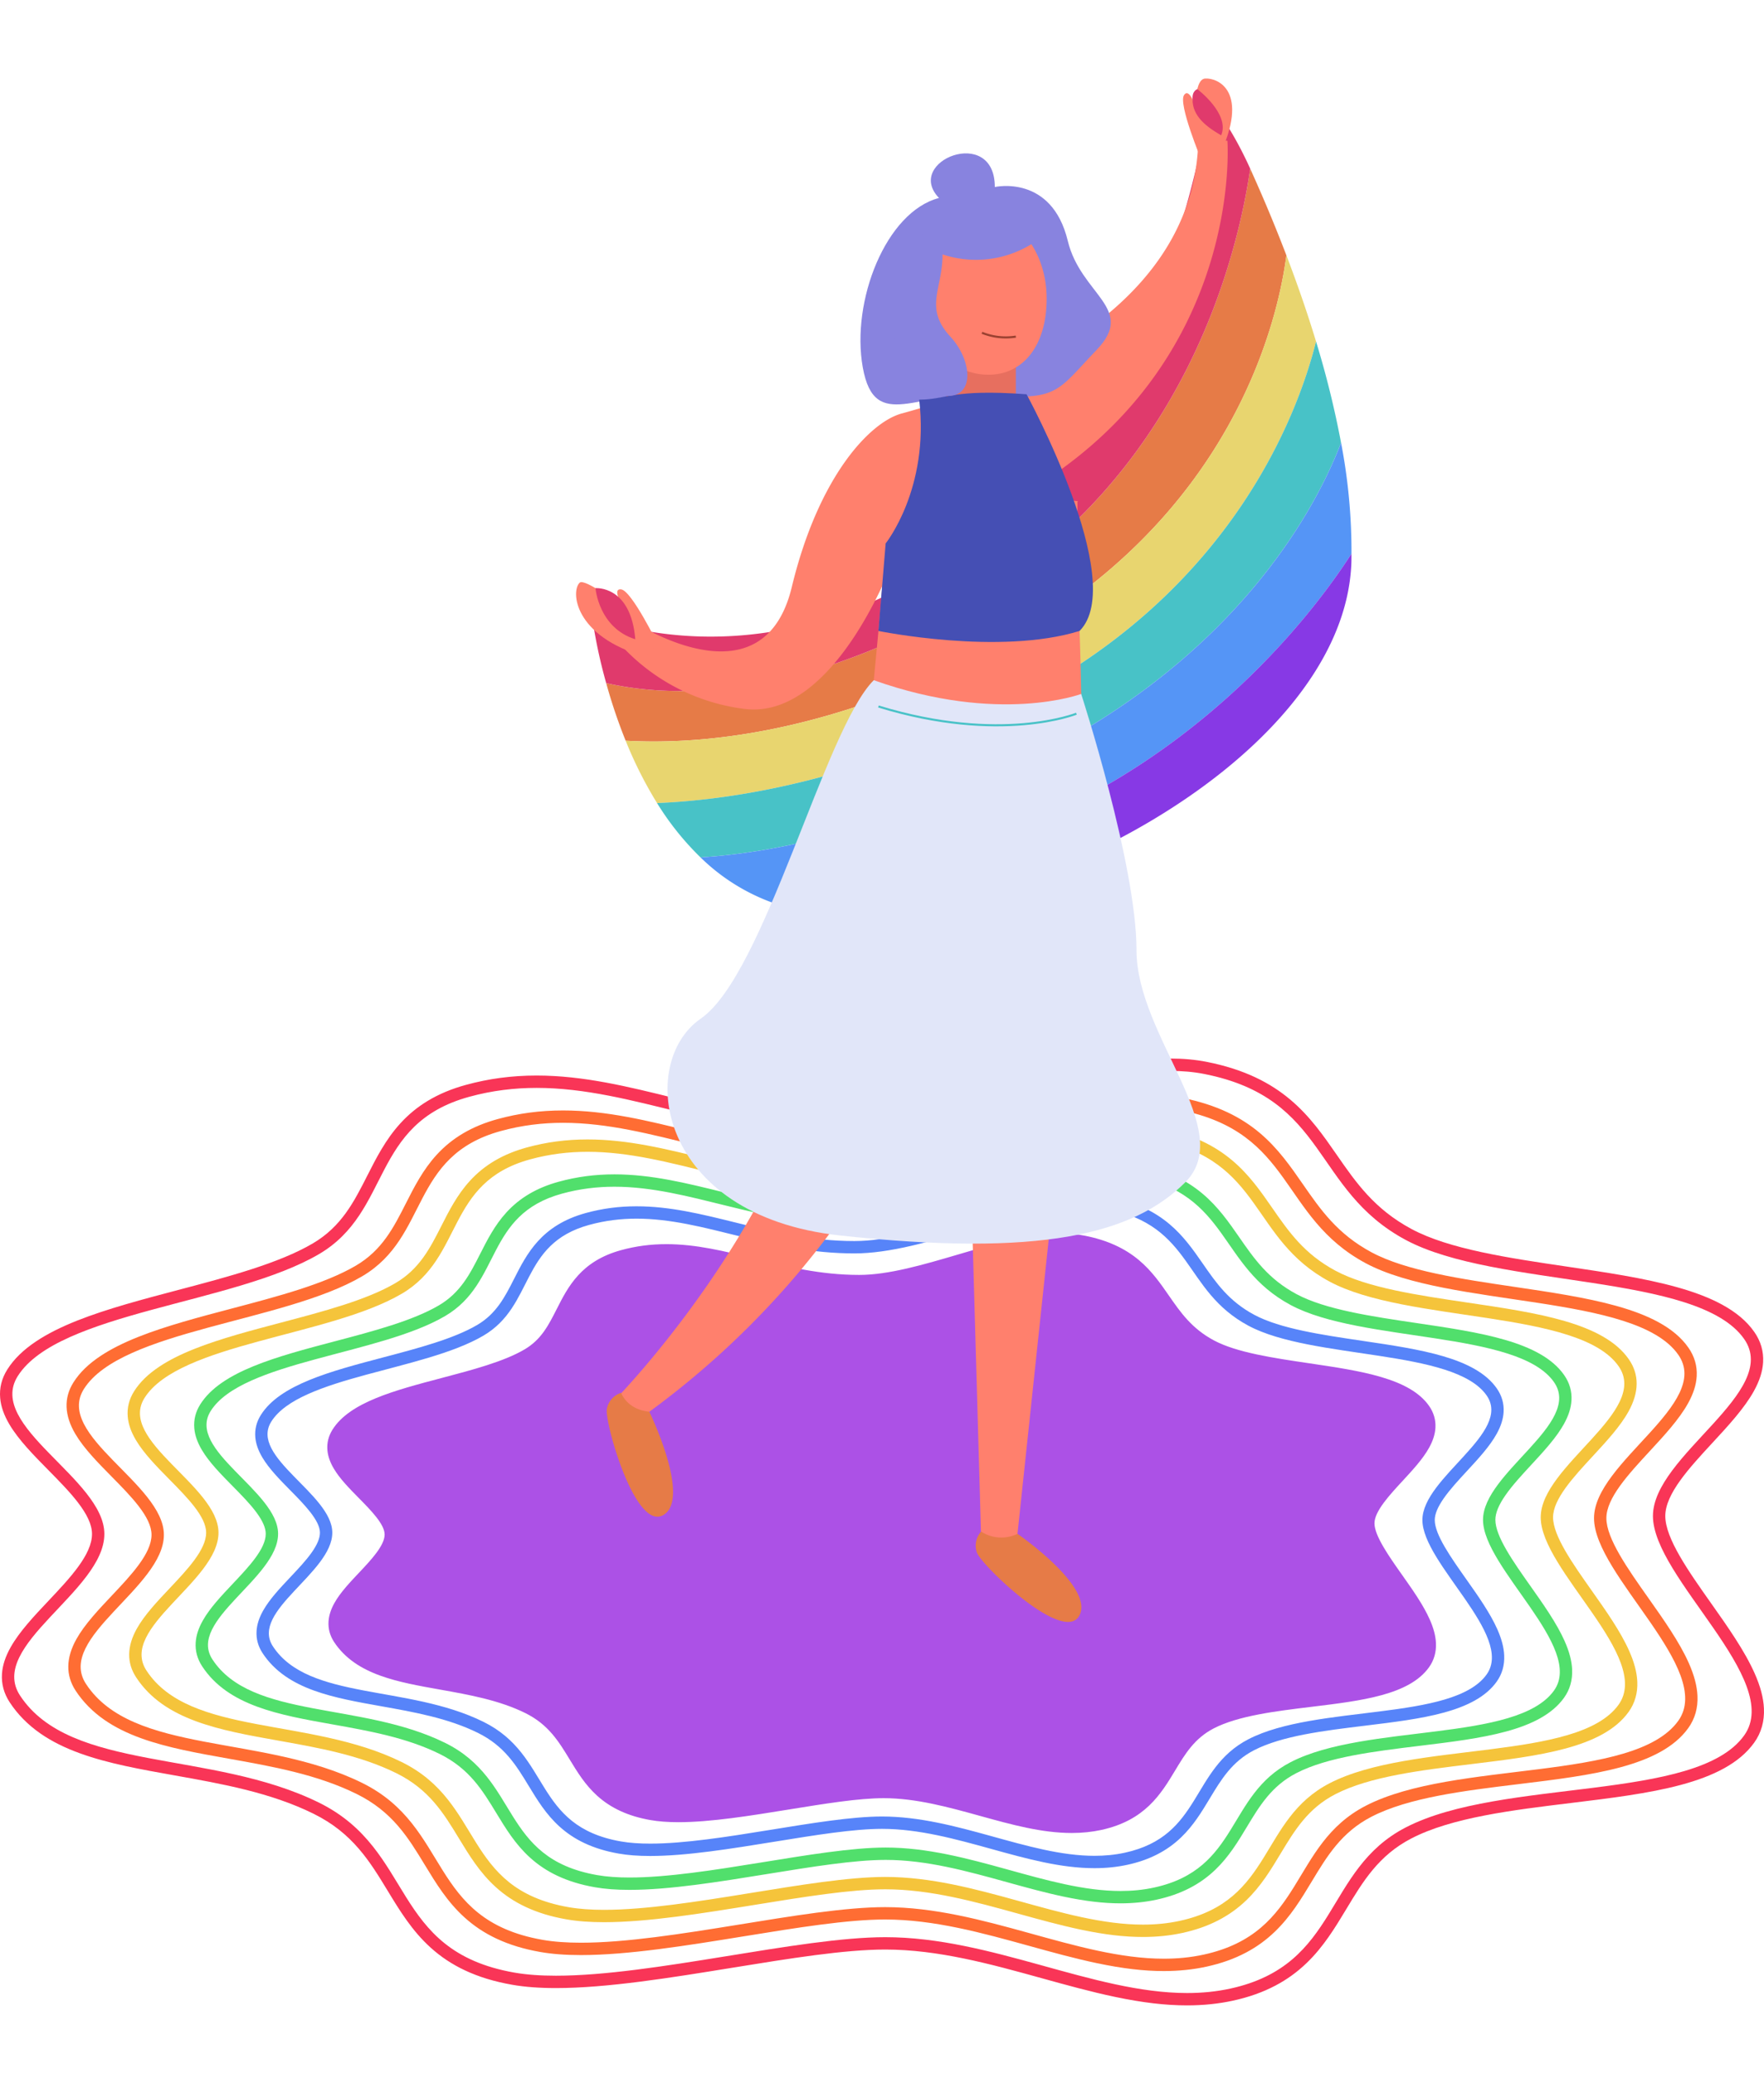 <svg xmlns="http://www.w3.org/2000/svg" width="380.272" height="447.083" viewBox="0 0 428.272 470.124"><defs><style>.a,.b{isolation:isolate;}.b{opacity:0.8;}.c,.p,.q{fill:none;}.d,.u{fill:#9726e0;}.e{fill:#e67b47;}.f{fill:#e8d56f;}.g{fill:#e03a6c;}.h{fill:#48c2c7;}.i{fill:#5595f6;}.j{fill:#8739e5;}.k{fill:#ff806d;}.l{fill:#8883df;}.m{fill:#e76f5f;}.n{fill:#e1e6f9;}.o{fill:#454fb4;}.p{stroke:#9a4131;}.p,.q{stroke-miterlimit:10;stroke-width:0.506px;}.q{stroke:#48c2c7;}.r,.s,.t,.u,.v,.w,.x{stroke:none;}.s{fill:#25d747;}.t{fill:#2d65f8;}.v{fill:#f2b50a;}.w{fill:#ff4800;}.x{fill:#f7022d;}</style></defs><g class="a" transform="translate(81 20.041)"><g class="b" transform="translate(-78 223.231)"><g class="c" transform="translate(41.084 17.812)"><path class="r" d="M163.555,19.63c21.043,0,48.616-15.721,67.667-11.952,23.387,4.626,20.381,21.863,38.039,31.34,17.141,9.2,55.17,6.154,63.942,18.719,6.966,9.978-17.234,22.015-17.234,33.427,0,11.661,24.724,30.991,17.234,41.45-9.033,12.615-45.757,7.973-63.942,17.382-15.521,8.031-12.46,25.917-33.115,30.432-19.983,4.368-42.054-9.707-65.185-9.707-18.815,0-52.756,9.734-70.093,6.686-23.488-4.13-18.676-23.1-36.874-32.09-20.349-10.054-46.976-5.707-56.5-20.251-6.178-9.436,15.936-19.756,15.936-30.5C23.433,84.2,1.08,74.227,7.074,64.741c7.638-12.088,40.877-13.613,56.921-23.049,13.75-8.087,9.657-24.574,28.358-29.706C115.783,5.557,135.168,19.63,163.555,19.63Z"/><path class="s" d="M 224.83 7.094 C 206.343 7.094 182.345 19.63 163.555 19.63 C 140.445 19.63 123.304 10.304 105.088 10.304 C 100.927 10.304 96.709 10.791 92.353 11.986 C 73.651 17.118 77.744 33.605 63.994 41.692 C 47.951 51.128 14.711 52.653 7.074 64.741 C 1.08 74.227 23.433 84.196 23.433 94.562 C 23.433 105.31 1.318 115.63 7.496 125.065 C 17.019 139.61 43.646 135.263 63.994 145.317 C 82.192 154.309 77.38 173.277 100.869 177.407 C 103.217 177.82 105.867 177.998 108.745 177.998 C 127.119 177.998 154.695 170.722 170.962 170.722 C 190.986 170.722 210.213 181.269 227.982 181.269 C 230.739 181.269 233.463 181.015 236.146 180.429 C 256.801 175.914 253.741 158.027 269.261 149.996 C 287.446 140.587 324.17 145.229 333.203 132.614 C 340.693 122.156 315.969 102.825 315.969 91.165 C 315.969 79.752 340.169 67.715 333.203 57.737 C 324.432 45.172 286.402 48.217 269.261 39.018 C 251.603 29.541 254.609 12.304 231.222 7.678 C 229.183 7.274 227.046 7.094 224.83 7.094 M 224.83 4.094 L 224.83 7.094 L 224.83 4.094 C 227.309 4.094 229.656 4.31 231.805 4.735 C 235.277 5.422 238.308 6.382 241.071 7.671 C 243.585 8.844 245.814 10.262 247.886 12.005 C 251.669 15.188 254.267 18.935 256.78 22.558 C 260.389 27.764 263.799 32.681 270.68 36.374 C 277.67 40.126 288.91 41.787 299.779 43.394 C 315.302 45.689 329.964 47.856 335.663 56.02 C 336.972 57.894 337.572 59.96 337.446 62.159 C 337.342 63.988 336.747 65.862 335.625 67.888 C 333.778 71.224 330.7 74.553 327.723 77.773 C 325.457 80.223 323.115 82.757 321.436 85.168 C 319.776 87.552 318.969 89.513 318.969 91.165 C 318.969 95.187 323.305 101.325 327.498 107.262 C 330.625 111.689 333.859 116.266 335.785 120.604 C 336.913 123.144 337.508 125.394 337.603 127.483 C 337.72 130.066 337.061 132.38 335.642 134.361 C 329.83 142.478 315.619 144.206 300.574 146.034 C 289.569 147.372 278.189 148.755 270.64 152.661 C 264.633 155.769 261.717 160.607 258.63 165.729 C 256.494 169.274 254.284 172.94 250.995 176.098 C 247.223 179.719 242.575 182.094 236.787 183.359 C 234.025 183.963 231.062 184.269 227.983 184.269 C 223.845 184.269 219.462 183.753 214.189 182.645 C 209.625 181.686 204.92 180.383 200.37 179.123 C 190.781 176.467 180.865 173.722 170.962 173.722 C 163.318 173.722 153.035 175.389 142.148 177.155 C 130.499 179.044 118.453 180.998 108.745 180.998 C 105.531 180.998 102.785 180.79 100.349 180.362 C 96.905 179.756 93.919 178.843 91.22 177.569 C 88.757 176.406 86.598 174.973 84.621 173.186 C 81.026 169.938 78.679 166.077 76.409 162.343 C 73.037 156.797 69.853 151.558 62.665 148.006 C 54.617 144.03 45.46 142.399 36.605 140.822 C 23.578 138.502 11.273 136.31 4.986 126.709 C 3.816 124.921 3.292 122.977 3.428 120.929 C 3.541 119.22 4.105 117.486 5.15 115.628 C 6.859 112.591 9.672 109.611 12.393 106.729 C 16.346 102.542 20.433 98.212 20.433 94.562 C 20.433 93.136 19.704 91.452 18.205 89.412 C 16.652 87.299 14.468 85.084 12.356 82.942 C 9.578 80.125 6.706 77.212 4.93 74.213 C 3.842 72.376 3.24 70.654 3.089 68.95 C 2.908 66.901 3.396 64.946 4.538 63.139 C 9.611 55.109 23.017 51.573 37.209 47.83 C 46.506 45.378 56.12 42.843 62.473 39.106 C 67.716 36.023 70.041 31.442 72.502 26.592 C 74.228 23.192 76.012 19.676 78.845 16.568 C 82.105 12.991 86.264 10.546 91.559 9.093 C 95.946 7.889 100.371 7.304 105.088 7.304 C 114.021 7.304 122.526 9.41 131.53 11.64 C 141.436 14.093 151.68 16.63 163.555 16.63 C 172.557 16.63 183.25 13.486 193.591 10.446 C 204.211 7.323 215.192 4.094 224.83 4.094 Z"/></g><g class="c" transform="translate(55.899 25.87)"><path class="r" d="M148.547,18.435c19.038,0,43.983-14.223,61.219-10.813,21.158,4.185,18.439,19.78,34.415,28.354,15.508,8.323,49.913,5.567,57.849,16.936,6.3,9.027-15.592,19.917-15.592,30.242,0,10.55,22.368,28.038,15.592,37.5-8.172,11.413-41.4,7.213-57.849,15.726-14.042,7.266-11.273,23.448-29.96,27.532-18.079,3.952-38.047-8.782-58.973-8.782-17.022,0-47.73,8.807-63.414,6.049-21.25-3.736-16.9-20.9-33.361-29.033-18.41-9.1-42.5-5.163-51.115-18.322-5.589-8.536,14.418-17.873,14.418-27.6,0-9.379-20.223-18.4-14.8-26.979,6.91-10.936,36.982-12.316,51.5-20.853C70.913,31.079,67.21,16.163,84.13,11.52,105.327,5.7,122.865,18.435,148.547,18.435Z"/><path class="t" d="M 203.984 7.094 C 187.258 7.094 165.547 18.435 148.547 18.435 C 127.64 18.435 112.132 9.998 95.651 9.998 C 91.887 9.998 88.071 10.439 84.13 11.52 C 67.21 16.163 70.913 31.079 58.473 38.395 C 43.959 46.932 13.886 48.312 6.977 59.248 C 1.554 67.83 21.777 76.849 21.777 86.228 C 21.777 95.951 1.769 105.288 7.359 113.824 C 15.974 126.983 40.064 123.05 58.473 132.146 C 74.937 140.282 70.584 157.442 91.834 161.179 C 93.958 161.552 96.356 161.714 98.96 161.714 C 115.583 161.714 140.531 155.13 155.248 155.13 C 173.365 155.13 190.76 164.673 206.836 164.673 C 209.329 164.673 211.794 164.443 214.222 163.912 C 232.909 159.828 230.14 143.646 244.181 136.38 C 260.634 127.867 293.858 132.067 302.03 120.654 C 308.806 111.192 286.438 93.704 286.438 83.154 C 286.438 72.828 308.332 61.939 302.03 52.912 C 294.095 41.543 259.689 44.299 244.181 35.976 C 228.206 27.402 230.925 11.807 209.767 7.622 C 207.922 7.257 205.989 7.094 203.984 7.094 M 203.983 4.094 L 203.984 4.094 C 206.245 4.094 208.386 4.291 210.349 4.679 C 213.513 5.305 216.277 6.181 218.798 7.357 C 221.096 8.429 223.133 9.725 225.027 11.318 C 228.479 14.222 230.84 17.628 233.124 20.922 C 236.369 25.603 239.435 30.024 245.6 33.333 C 251.88 36.703 262.024 38.202 271.833 39.652 C 285.939 41.737 299.264 43.707 304.49 51.194 C 305.712 52.944 306.272 54.873 306.155 56.929 C 306.058 58.627 305.508 60.362 304.472 62.233 C 302.784 65.282 299.987 68.307 297.282 71.232 C 295.239 73.442 293.126 75.727 291.619 77.892 C 290.152 79.999 289.438 81.72 289.438 83.154 C 289.438 86.702 293.335 92.218 297.103 97.552 C 299.94 101.569 302.873 105.722 304.628 109.672 C 305.663 112.003 306.209 114.072 306.296 115.998 C 306.406 118.401 305.791 120.555 304.47 122.401 C 299.138 129.847 286.221 131.417 272.545 133.079 C 262.614 134.286 252.344 135.534 245.56 139.044 C 240.197 141.819 237.579 146.163 234.808 150.761 C 232.865 153.984 230.857 157.318 227.854 160.2 C 224.402 163.514 220.152 165.687 214.862 166.843 C 212.343 167.394 209.643 167.673 206.836 167.673 C 198.63 167.673 190.445 165.406 181.779 163.006 C 173.121 160.609 164.169 158.13 155.248 158.13 C 148.356 158.13 139.063 159.637 129.226 161.233 C 118.675 162.944 107.766 164.714 98.96 164.714 C 96.035 164.714 93.535 164.524 91.315 164.133 C 88.173 163.581 85.448 162.747 82.983 161.584 C 80.729 160.52 78.753 159.207 76.943 157.572 C 73.66 154.606 71.525 151.095 69.461 147.699 C 66.433 142.717 63.572 138.012 57.144 134.836 C 49.9 131.256 41.636 129.784 33.644 128.361 C 27.781 127.317 22.244 126.331 17.358 124.565 C 14.623 123.577 12.335 122.432 10.363 121.065 C 8.116 119.508 6.261 117.625 4.849 115.468 C 3.755 113.798 3.265 111.979 3.393 110.064 C 3.498 108.474 4.02 106.865 4.987 105.146 C 6.55 102.368 9.108 99.659 11.581 97.039 C 13.465 95.043 15.412 92.98 16.798 91.01 C 18.129 89.117 18.777 87.552 18.777 86.228 C 18.777 83.243 14.938 79.35 11.552 75.915 C 9.027 73.354 6.416 70.706 4.791 67.963 C 3.785 66.264 3.227 64.667 3.087 63.081 C 2.918 61.164 3.373 59.335 4.44 57.646 C 9.091 50.286 21.272 47.073 34.168 43.672 C 42.56 41.459 51.239 39.17 56.952 35.809 C 61.623 33.062 63.708 28.954 65.916 24.605 C 69.01 18.507 72.518 11.595 83.336 8.627 C 87.33 7.531 91.358 6.998 95.651 6.998 C 103.768 6.998 111.479 8.908 119.642 10.929 C 128.588 13.145 137.838 15.435 148.547 15.435 C 156.65 15.435 166.304 12.597 175.64 9.852 C 185.268 7.021 195.223 4.094 203.983 4.094 Z"/></g><g class="d" transform="translate(73.407 35.393)"><path class="r" d="M 183.817 148.107 C 176.708 148.108 169.534 146.121 161.939 144.017 C 154.2 141.874 146.198 139.658 138.143 139.658 C 131.948 139.658 123.676 141 114.919 142.42 C 105.624 143.928 96.012 145.487 88.308 145.487 C 85.787 145.487 83.639 145.325 81.74 144.991 C 70.495 143.014 66.776 136.895 63.179 130.978 C 60.408 126.42 57.791 122.115 51.799 119.154 C 45.237 115.912 37.839 114.594 30.683 113.32 C 25.543 112.404 20.688 111.54 16.454 110.01 C 14.129 109.17 12.19 108.201 10.527 107.049 C 8.635 105.737 7.139 104.219 5.954 102.41 C 5.126 101.146 4.755 99.775 4.851 98.335 C 4.933 97.103 5.347 95.84 6.117 94.471 C 7.431 92.135 9.646 89.789 11.788 87.52 C 15.075 84.038 18.474 80.438 18.474 77.155 C 18.474 74.039 15.053 70.569 11.744 67.213 C 9.558 64.996 7.297 62.702 5.93 60.395 C 5.129 59.043 4.687 57.788 4.579 56.561 C 4.452 55.121 4.796 53.744 5.603 52.468 C 7.401 49.622 10.71 47.316 16.018 45.209 C 20.509 43.427 25.964 41.988 31.239 40.597 C 38.745 38.617 46.507 36.57 51.703 33.514 C 56.13 30.91 58.05 27.126 60.083 23.12 C 61.438 20.451 62.839 17.69 65.026 15.291 C 67.519 12.556 70.71 10.683 74.781 9.566 C 78.217 8.624 81.683 8.165 85.379 8.165 C 92.424 8.165 99.184 9.839 106.342 11.612 C 114.329 13.59 122.589 15.635 132.211 15.635 C 139.551 15.635 148.179 13.098 156.523 10.645 C 164.969 8.162 173.702 5.594 181.291 5.594 C 183.219 5.594 185.039 5.761 186.703 6.09 C 189.412 6.626 191.772 7.373 193.919 8.375 C 195.86 9.28 197.58 10.374 199.178 11.718 C 202.116 14.19 204.162 17.141 206.141 19.995 C 208.966 24.069 211.887 28.282 217.59 31.343 C 223.328 34.423 232.41 35.765 241.193 37.063 C 253.428 38.872 264.985 40.58 269.327 46.8 C 270.257 48.131 270.683 49.595 270.595 51.15 C 270.519 52.476 270.079 53.851 269.248 55.352 C 267.821 57.928 265.393 60.555 263.045 63.094 C 259.48 66.95 255.793 70.938 255.793 74.434 C 255.793 77.942 259.35 82.978 262.79 87.848 C 265.27 91.358 267.833 94.988 269.34 98.381 C 271.203 102.573 271.195 105.886 269.317 108.508 C 264.892 114.687 253.701 116.047 241.853 117.487 C 232.959 118.569 223.761 119.686 217.57 122.89 C 212.532 125.497 210.132 129.478 207.592 133.693 C 205.911 136.483 204.172 139.367 201.624 141.813 C 198.726 144.595 195.145 146.422 190.676 147.399 C 188.497 147.875 186.253 148.107 183.817 148.107 Z"/><path class="u" d="M 181.291 7.094 C 166.483 7.094 147.262 17.135 132.211 17.135 C 113.7 17.135 99.97 9.665 85.379 9.665 C 82.047 9.665 78.667 10.055 75.178 11.013 C 60.199 15.123 63.477 28.329 52.464 34.807 C 39.613 42.365 12.988 43.587 6.871 53.269 C 2.07 60.867 19.974 68.852 19.974 77.155 C 19.974 85.764 2.26 94.03 7.209 101.588 C 14.836 113.238 36.165 109.756 52.464 117.809 C 67.04 125.012 63.186 140.205 82 143.513 C 83.88 143.844 86.003 143.987 88.308 143.987 C 103.025 143.987 125.114 138.158 138.143 138.158 C 154.183 138.158 169.584 146.607 183.817 146.607 C 186.024 146.607 188.206 146.403 190.356 145.934 C 206.9 142.317 204.449 127.99 216.881 121.558 C 231.447 114.021 260.862 117.739 268.097 107.635 C 274.097 99.257 254.293 83.774 254.293 74.434 C 254.293 65.292 273.677 55.651 268.097 47.659 C 261.071 37.594 230.61 40.033 216.881 32.665 C 202.737 25.073 205.144 11.267 186.412 7.562 C 184.778 7.238 183.067 7.094 181.291 7.094 M 181.291 4.094 C 183.316 4.094 185.235 4.27 186.994 4.619 C 192.339 5.676 196.64 7.623 200.143 10.57 C 203.235 13.171 205.339 16.206 207.374 19.14 C 210.223 23.25 212.914 27.131 218.299 30.021 C 223.807 32.977 232.757 34.3 241.412 35.579 C 253.977 37.437 265.845 39.191 270.557 45.942 C 271.684 47.555 272.2 49.336 272.092 51.235 C 272.004 52.791 271.503 54.376 270.56 56.078 C 269.045 58.814 266.555 61.507 264.146 64.113 C 260.934 67.587 257.293 71.525 257.293 74.434 C 257.293 77.466 260.864 82.522 264.016 86.983 C 266.537 90.553 269.144 94.244 270.711 97.772 C 271.646 99.876 272.138 101.748 272.218 103.497 C 272.318 105.704 271.753 107.683 270.536 109.381 C 265.728 116.097 254.219 117.496 242.034 118.977 C 233.271 120.042 224.211 121.143 218.259 124.222 C 213.597 126.634 211.304 130.439 208.877 134.468 C 205.464 140.13 201.596 146.547 190.996 148.864 C 188.742 149.357 186.326 149.607 183.817 149.607 C 176.505 149.607 169.236 147.594 161.54 145.463 C 153.898 143.347 145.995 141.158 138.143 141.158 C 132.069 141.158 123.855 142.49 115.16 143.901 C 105.805 145.418 96.133 146.987 88.308 146.987 C 85.699 146.987 83.466 146.817 81.48 146.468 C 76.156 145.532 71.938 143.604 68.585 140.575 C 65.641 137.915 63.738 134.785 61.898 131.758 C 59.243 127.391 56.736 123.267 51.135 120.499 C 44.764 117.351 37.472 116.053 30.42 114.797 C 25.215 113.87 20.299 112.994 15.945 111.421 C 13.495 110.536 11.443 109.509 9.673 108.281 C 7.647 106.877 5.974 105.178 4.699 103.231 C 3.689 101.689 3.237 100.008 3.355 98.236 C 3.452 96.776 3.928 95.304 4.81 93.736 C 6.214 91.239 8.493 88.825 10.697 86.491 C 13.639 83.374 16.974 79.842 16.974 77.155 C 16.974 74.654 13.628 71.261 10.676 68.267 C 8.426 65.984 6.1 63.625 4.64 61.16 C 3.722 59.61 3.213 58.149 3.085 56.693 C 2.928 54.918 3.348 53.227 4.335 51.666 C 8.524 45.036 19.372 42.175 30.857 39.146 C 38.265 37.192 45.925 35.172 50.943 32.221 C 54.991 29.84 56.731 26.411 58.746 22.441 C 61.518 16.979 64.66 10.788 74.385 8.12 C 77.951 7.141 81.547 6.665 85.379 6.665 C 92.607 6.665 99.454 8.361 106.702 10.156 C 114.602 12.112 122.772 14.135 132.211 14.135 C 139.335 14.135 147.858 11.629 156.101 9.206 C 164.648 6.693 173.486 4.094 181.291 4.094 Z"/></g><g class="c" transform="translate(24.923 9.022)"><path class="r" d="M178.887,20.85c23.092,0,53.348-17.252,74.254-13.116,25.663,5.077,22.365,23.991,41.742,34.391,18.809,10.095,60.54,6.753,70.166,20.542,7.644,10.949-18.912,24.158-18.912,36.681,0,12.8,27.131,34.008,18.912,45.485-9.912,13.843-50.211,8.749-70.166,19.074-17.031,8.813-13.673,28.44-36.339,33.395-21.928,4.793-46.148-10.652-71.53-10.652-20.646,0-57.892,10.682-76.916,7.336-25.775-4.532-20.494-25.347-40.464-35.214-22.329-11.033-51.549-6.263-62-22.223C.857,126.2,25.124,114.87,25.124,103.076,25.124,91.7.6,80.761,7.173,70.353,15.554,57.088,52.03,55.414,69.635,45.06c15.088-8.875,10.6-26.966,31.119-32.6C126.465,5.408,147.736,20.85,178.887,20.85Z"/><path class="v" d="M 246.126 7.094 C 225.84 7.094 199.506 20.85 178.887 20.85 C 153.527 20.85 134.718 10.617 114.728 10.617 C 110.163 10.617 105.533 11.151 100.753 12.463 C 80.231 18.094 84.723 36.185 69.635 45.06 C 52.03 55.414 15.554 57.088 7.173 70.353 C 0.596 80.762 25.124 91.701 25.124 103.077 C 25.124 114.87 0.857 126.195 7.637 136.549 C 18.086 152.509 47.305 147.739 69.635 158.772 C 89.604 168.639 84.324 189.454 110.098 193.986 C 112.675 194.439 115.582 194.635 118.741 194.635 C 138.903 194.635 169.164 186.649 187.014 186.649 C 208.988 186.649 230.087 198.224 249.586 198.224 C 252.61 198.224 255.599 197.945 258.544 197.302 C 281.21 192.347 277.851 172.72 294.883 163.907 C 314.838 153.582 355.136 158.676 365.049 144.833 C 373.268 133.356 346.137 112.144 346.137 99.348 C 346.137 86.824 372.693 73.616 365.049 62.667 C 355.423 48.878 313.692 52.22 294.883 42.125 C 275.506 31.726 278.804 12.811 253.141 7.734 C 250.903 7.292 248.558 7.094 246.126 7.094 M 246.126 4.094 C 248.828 4.094 251.384 4.329 253.723 4.792 C 269.653 7.943 275.394 16.223 280.946 24.23 C 284.928 29.972 288.688 35.396 296.302 39.482 C 304.017 43.623 316.376 45.45 328.328 47.216 C 345.298 49.725 361.327 52.094 367.509 60.95 C 370.092 64.651 370.073 68.928 367.451 73.664 C 365.442 77.294 362.076 80.934 358.821 84.455 C 354.06 89.604 349.137 94.928 349.137 99.348 C 349.137 103.855 353.922 110.629 358.55 117.181 C 361.973 122.027 365.513 127.038 367.615 131.772 C 368.838 134.525 369.483 136.96 369.585 139.215 C 369.711 141.983 369.005 144.461 367.488 146.58 C 361.184 155.383 345.652 157.27 329.208 159.269 C 317.106 160.74 304.592 162.261 296.262 166.571 C 289.596 170.02 286.376 175.364 282.967 181.02 C 280.632 184.894 278.218 188.9 274.636 192.338 C 270.537 196.273 265.483 198.856 259.185 200.232 C 256.174 200.89 252.944 201.224 249.586 201.224 C 245.066 201.224 240.275 200.66 234.509 199.448 C 229.51 198.397 224.352 196.968 219.364 195.587 C 208.822 192.668 197.922 189.649 187.014 189.649 C 178.603 189.649 167.307 191.481 155.349 193.421 C 142.577 195.493 129.371 197.635 118.741 197.635 C 115.231 197.635 112.234 197.408 109.579 196.94 C 105.826 196.281 102.573 195.286 99.635 193.899 C 96.959 192.636 94.613 191.078 92.464 189.137 C 88.552 185.602 85.987 181.384 83.507 177.304 C 79.785 171.18 76.269 165.396 68.306 161.461 C 59.437 157.079 49.368 155.286 39.63 153.552 C 25.398 151.017 11.956 148.623 5.127 138.192 C 2.814 134.66 2.878 130.671 5.317 126.336 C 7.174 123.034 10.249 119.777 13.223 116.628 C 17.599 111.992 22.124 107.198 22.124 103.077 C 22.124 99.195 17.576 94.581 13.177 90.12 C 10.142 87.041 7.003 83.857 5.072 80.597 C 3.901 78.62 3.253 76.771 3.092 74.945 C 2.899 72.762 3.419 70.678 4.637 68.75 C 6.04 66.53 8.06 64.563 10.811 62.738 C 13.119 61.207 15.915 59.798 19.357 58.432 C 25.561 55.97 33.062 53.991 40.316 52.078 C 50.538 49.382 61.107 46.595 68.114 42.474 C 73.94 39.047 76.51 33.983 79.231 28.622 C 81.116 24.909 83.064 21.069 86.147 17.687 C 89.686 13.804 94.204 11.149 99.96 9.57 C 104.748 8.255 109.579 7.617 114.728 7.617 C 124.495 7.617 133.811 9.924 143.674 12.366 C 154.561 15.062 165.82 17.85 178.887 17.85 C 188.807 17.85 200.561 14.394 211.929 11.052 C 217.693 9.357 223.654 7.604 229.364 6.303 C 235.884 4.817 241.367 4.094 246.126 4.094 Z"/></g><g class="c" transform="translate(10.108 1.696)"><path class="r" d="M192.994,21.973c24.976,0,57.7-18.66,80.315-14.186,27.758,5.491,24.19,25.949,45.149,37.2C338.8,55.9,383.939,52.289,394.35,67.2c8.268,11.843-20.455,26.129-20.455,39.675,0,13.84,29.345,36.784,20.455,49.2-10.721,14.973-54.309,9.463-75.893,20.631-18.422,9.532-14.789,30.761-39.3,36.12-23.718,5.185-49.914-11.521-77.368-11.521-22.331,0-62.617,11.553-83.194,7.935-27.879-4.9-22.167-27.415-43.766-38.088-24.152-11.933-55.756-6.774-67.058-24.036-7.333-11.2,18.915-23.448,18.915-36.2,0-12.3-26.53-24.136-19.416-35.395C16.33,61.169,55.782,59.358,74.824,48.159c16.32-9.6,11.462-29.167,33.659-35.258C136.293,5.27,159.3,21.973,192.994,21.973Z"/><path class="w" d="M 265.721 7.094 C 243.779 7.095 215.296 21.973 192.994 21.973 C 165.564 21.973 145.22 10.904 123.598 10.904 C 118.66 10.904 113.653 11.482 108.483 12.901 C 86.286 18.991 91.144 38.56 74.824 48.159 C 55.782 59.358 16.33 61.169 7.265 75.516 C 0.151 86.774 26.681 98.607 26.681 110.911 C 26.681 123.667 0.433 135.916 7.766 147.115 C 19.068 164.378 50.672 159.218 74.824 171.152 C 96.424 181.825 90.712 204.338 118.591 209.24 C 121.378 209.73 124.523 209.942 127.939 209.942 C 149.747 209.942 182.477 201.305 201.784 201.305 C 225.552 201.305 248.373 213.824 269.463 213.824 C 272.734 213.824 275.968 213.523 279.152 212.826 C 303.668 207.467 300.036 186.238 318.457 176.706 C 340.041 165.538 383.629 171.048 394.35 156.075 C 403.24 143.662 373.895 120.718 373.895 106.878 C 373.895 93.332 402.618 79.046 394.35 67.203 C 383.939 52.289 338.802 55.903 318.457 44.985 C 297.499 33.736 301.066 13.278 273.308 7.787 C 270.888 7.308 268.352 7.094 265.721 7.094 M 265.721 4.094 C 268.627 4.094 271.376 4.346 273.891 4.844 C 291.023 8.233 297.204 17.147 303.182 25.768 C 307.506 32.004 311.59 37.894 319.876 42.341 C 328.259 46.84 341.648 48.819 354.597 50.733 C 363.165 52 372.025 53.31 379.354 55.362 C 383.416 56.5 386.72 57.775 389.456 59.26 C 392.716 61.031 395.122 63.067 396.81 65.486 C 398.29 67.605 398.968 69.938 398.827 72.42 C 398.708 74.504 398.024 76.65 396.735 78.979 C 394.575 82.879 390.945 86.806 387.434 90.603 C 382.253 96.207 376.895 102.002 376.895 106.878 C 376.895 111.83 382.094 119.19 387.121 126.307 C 390.817 131.539 394.638 136.95 396.903 142.047 C 398.213 144.997 398.903 147.601 399.012 150.01 C 399.146 152.947 398.398 155.576 396.789 157.822 C 390.034 167.256 373.286 169.292 355.555 171.447 C 342.444 173.04 328.886 174.688 319.836 179.371 C 312.565 183.133 309.065 188.941 305.359 195.09 C 302.842 199.267 300.239 203.585 296.389 207.281 C 294.268 209.318 291.979 210.972 289.392 212.34 C 286.529 213.853 283.389 214.971 279.793 215.757 C 276.554 216.465 273.078 216.824 269.463 216.824 C 264.591 216.824 259.426 216.215 253.206 214.908 C 247.806 213.773 242.231 212.229 236.84 210.736 C 225.422 207.574 213.615 204.305 201.784 204.305 C 192.667 204.305 180.44 206.288 167.496 208.387 C 153.691 210.626 139.417 212.942 127.939 212.942 C 124.158 212.942 120.93 212.697 118.071 212.195 C 114.034 211.485 110.536 210.415 107.378 208.925 C 104.505 207.569 101.988 205.897 99.682 203.814 C 95.476 200.014 92.712 195.467 90.039 191.07 C 85.993 184.415 82.172 178.129 73.495 173.841 C 63.871 169.086 52.963 167.143 42.414 165.265 C 34.764 163.902 27.537 162.615 21.202 160.326 C 17.691 159.058 14.76 157.592 12.24 155.846 C 9.392 153.871 7.042 151.487 5.256 148.759 C 2.809 145.021 2.881 140.792 5.471 136.188 C 7.465 132.644 10.78 129.132 13.986 125.736 C 18.752 120.687 23.681 115.466 23.681 110.911 C 23.681 106.612 18.725 101.585 13.933 96.725 C 10.66 93.405 7.276 89.972 5.203 86.472 C 2.503 81.914 2.343 77.688 4.729 73.914 C 6.228 71.541 8.388 69.438 11.334 67.484 C 13.817 65.837 16.826 64.321 20.533 62.85 C 27.23 60.192 35.336 58.054 43.176 55.986 C 54.247 53.066 65.696 50.047 73.303 45.573 C 79.667 41.83 82.463 36.322 85.422 30.49 C 87.453 26.488 89.554 22.35 92.865 18.716 C 96.661 14.552 101.51 11.703 107.689 10.008 C 112.847 8.592 118.051 7.904 123.598 7.904 C 134.133 7.904 144.195 10.396 154.847 13.034 C 166.638 15.954 178.83 18.973 192.994 18.973 C 203.759 18.973 216.49 15.23 228.801 11.61 C 235.033 9.778 241.477 7.883 247.645 6.477 C 254.679 4.874 260.592 4.094 265.721 4.094 Z"/></g><g class="c" transform="translate(-6.053 -7.094)"><path class="r" d="M208.476,23.205c27.045,0,62.481-20.205,86.966-15.361,30.057,5.946,26.194,28.1,48.888,40.279,22.03,11.823,70.905,7.909,82.178,24.058C435.462,85,404.36,100.474,404.36,115.142c0,14.987,31.775,39.83,22.149,53.272-11.609,16.213-58.807,10.247-82.178,22.34-19.947,10.322-16.014,33.309-42.56,39.112-25.683,5.614-54.048-12.476-83.776-12.476-24.181,0-67.8,12.51-90.084,8.592-30.188-5.308-24-29.686-47.391-41.243C54.368,171.817,20.146,177.4,7.908,158.712c-7.94-12.127,20.482-25.39,20.482-39.2,0-13.323-28.728-26.135-21.024-38.326C17.181,65.647,59.9,63.687,80.52,51.56c17.671-10.394,12.411-31.583,36.446-38.178C147.079,5.119,171.992,23.205,208.476,23.205Z"/><path class="x" d="M 287.227 7.094 C 263.467 7.095 232.626 23.205 208.476 23.205 C 178.775 23.205 156.746 11.22 133.333 11.22 C 127.987 11.22 122.565 11.846 116.966 13.382 C 92.931 19.977 98.191 41.166 80.52 51.56 C 59.901 63.687 17.181 65.647 7.365 81.183 C -0.338 93.373 28.39 106.186 28.39 119.509 C 28.39 133.322 -0.032 146.585 7.908 158.712 C 20.146 177.404 54.368 171.817 80.52 184.739 C 103.908 196.296 97.724 220.674 127.911 225.982 C 130.929 226.512 134.334 226.742 138.033 226.742 C 161.648 226.742 197.089 217.389 217.995 217.389 C 243.731 217.389 268.442 230.946 291.279 230.946 C 294.821 230.946 298.322 230.619 301.771 229.865 C 328.317 224.062 324.384 201.075 344.331 190.754 C 367.702 178.661 414.9 184.627 426.509 168.414 C 436.135 154.972 404.36 130.129 404.36 115.142 C 404.36 100.474 435.462 85.005 426.509 72.181 C 415.236 56.032 366.361 59.946 344.331 48.123 C 321.636 35.942 325.5 13.79 295.443 7.844 C 292.821 7.325 290.076 7.094 287.227 7.094 M 287.227 4.094 C 287.227 4.094 287.227 4.094 287.227 4.094 C 290.357 4.094 293.318 4.365 296.025 4.901 C 314.478 8.551 321.142 18.162 327.586 27.456 C 332.286 34.234 336.724 40.635 345.75 45.479 C 354.865 50.372 369.385 52.518 383.427 54.594 C 392.697 55.964 402.283 57.381 410.204 59.599 C 414.584 60.826 418.145 62.2 421.091 63.799 C 424.587 65.698 427.164 67.878 428.969 70.464 C 430.538 72.712 431.258 75.185 431.109 77.816 C 430.982 80.035 430.251 82.324 428.874 84.812 C 426.55 89.009 422.629 93.25 418.838 97.35 C 413.195 103.454 407.36 109.765 407.36 115.142 C 407.36 120.583 413.012 128.585 418.478 136.324 C 422.473 141.98 426.604 147.828 429.046 153.325 C 430.452 156.49 431.192 159.281 431.309 161.857 C 431.451 164.981 430.657 167.775 428.948 170.161 C 421.697 180.287 403.615 182.485 384.471 184.812 C 370.252 186.54 355.549 188.327 345.71 193.418 C 337.774 197.524 333.966 203.842 329.935 210.532 C 327.217 215.04 324.408 219.702 320.263 223.682 C 317.983 225.87 315.523 227.649 312.742 229.118 C 309.662 230.747 306.283 231.95 302.411 232.796 C 298.921 233.559 295.176 233.946 291.279 233.946 C 286.022 233.946 280.444 233.288 273.727 231.876 C 267.887 230.649 261.854 228.978 256.02 227.362 C 243.641 223.934 230.84 220.389 217.995 220.389 C 208.102 220.389 194.853 222.538 180.827 224.813 C 165.888 227.236 150.442 229.742 138.033 229.742 C 133.953 229.742 130.472 229.478 127.392 228.937 C 123.042 228.172 119.275 227.02 115.876 225.416 C 112.787 223.958 110.081 222.161 107.602 219.922 C 103.075 215.832 100.092 210.924 97.207 206.178 C 92.807 198.94 88.651 192.103 79.191 187.429 C 68.738 182.264 56.909 180.157 45.469 178.12 C 37.196 176.646 29.381 175.255 22.541 172.783 C 18.76 171.417 15.605 169.84 12.894 167.961 C 9.837 165.842 7.315 163.283 5.398 160.355 C 3.998 158.217 3.37 155.895 3.533 153.453 C 3.67 151.387 4.359 149.276 5.639 147.002 C 7.783 143.19 11.362 139.399 14.824 135.733 C 20.018 130.23 25.39 124.54 25.39 119.509 C 25.39 114.752 19.987 109.272 14.763 103.973 C 11.229 100.389 7.575 96.684 5.346 92.919 C 4.014 90.671 3.279 88.577 3.097 86.516 C 2.881 84.075 3.464 81.741 4.829 79.58 C 6.433 77.042 8.749 74.789 11.909 72.693 C 14.583 70.919 17.826 69.285 21.824 67.698 C 29.062 64.826 37.832 62.513 46.314 60.276 C 58.319 57.11 70.732 53.836 78.999 48.974 C 85.952 44.884 88.995 38.888 92.217 32.54 C 94.409 28.221 96.675 23.756 100.239 19.846 C 102.204 17.69 104.366 15.909 106.848 14.403 C 109.593 12.738 112.643 11.457 116.173 10.489 C 121.736 8.962 127.35 8.22 133.333 8.22 C 144.71 8.22 155.591 10.914 167.111 13.767 C 179.893 16.932 193.109 20.205 208.476 20.205 C 220.168 20.205 233.971 16.147 247.32 12.222 C 254.064 10.239 261.037 8.189 267.709 6.668 C 275.307 4.936 281.692 4.094 287.227 4.094 L 287.227 4.094 Z"/></g></g><g transform="translate(37.425 -20.041)"><g transform="matrix(0.966, -0.259, 0.259, 0.966, -727.574, 14.739)"><path class="e" d="M789.655,341.487c-43.44,10.007-74.464,4.994-93.078-1.122a129.776,129.776,0,0,1-.944-14.731c15.019,7.892,43.741,16.153,89.925,3.83,58.734-15.672,85.111-64.653,93.419-83.942,1.077,6.512,2.17,14.2,3.037,22.586C876.121,282.4,853.041,326.886,789.655,341.487Z"/><path class="f" d="M789.657,355.867c-40.161,8.274-70.4,5.395-89.633,1.1a99.056,99.056,0,0,1-3.445-16.6c18.613,6.117,49.638,11.13,93.077,1.124,63.384-14.6,86.463-59.085,92.36-73.38.722,6.98,1.287,14.42,1.533,22.062C875.4,304.879,848.761,343.69,789.657,355.867Z"/><path class="g" d="M785.561,329.464c-46.184,12.323-74.906,4.062-89.925-3.83a123.426,123.426,0,0,1,.893-16.664s37.226,30.288,94.85,6.265,82.142-88.476,82.142-88.476,3.366,6.085,5.459,18.763C870.672,264.81,844.295,313.791,785.561,329.464Z"/><path class="h" d="M789.658,355.867c59.1-12.176,85.737-50.989,93.893-65.7a228.425,228.425,0,0,1-.5,25.3c-9.032,12.5-37.19,44.367-95.666,55.255-37.19,6.926-63.585,5.143-80.59,1.7a68.483,68.483,0,0,1-6.775-15.464C719.258,361.261,749.5,364.14,789.658,355.867Z"/><path class="i" d="M787.389,370.725c58.476-10.888,86.634-42.755,95.666-55.255a139.419,139.419,0,0,1-4.533,26.679c-10.214,9.3-42.06,35.025-88.864,42.512a298.6,298.6,0,0,1-69.071,2.739A48.643,48.643,0,0,1,706.8,372.428C723.8,375.869,750.2,377.651,787.389,370.725Z"/><path class="j" d="M789.657,384.659c46.8-7.488,78.651-33.215,88.865-42.512-.187.662-.357,1.338-.555,1.989-14.481,47.63-108.753,65.868-149.74,47.593a46.169,46.169,0,0,1-7.64-4.33A298.641,298.641,0,0,0,789.657,384.659Z"/><path class="k" d="M875.387,237.526l-6.759-2.052c-10.278,35.255-49.621,41.63-64.65,44.484-3.77.716-19.871,1.062-21.978,1.042-8-.078-23.571,9.449-36.815,33.789-14.644,26.915-40.117-2.69-40.117-2.69l-5.424,1.6a48.9,48.9,0,0,0,26.8,26.684c20.467,8.326,44.082-25.341,44.082-25.341s-.037.461-.108,1.321c8.365-13.686,21.258-12.5,38.549-9.912C865.716,289.028,875.387,237.526,875.387,237.526Z"/><path class="k" d="M868.066,240.29s-1.928-14.464.013-16.176c1.826-1.609,1.99,3.8,1.99,3.8s1.457-6.875,4.023-6.36c2.929.585,9.873,5.7-1.794,19.322"/><path class="k" d="M710.215,319.943s-2.778-14.326-5.162-15.33c-2.247-.946-.675,4.235-.675,4.235s-7.131-9.23-8.648-8.426c-2.638,1.4-4.735,12.221,10.66,21.422"/><path class="g" d="M871.58,223.55s6.162,7.873,2.684,12.321c-2.968-2.966-5.534-6.337-4.451-10.213C870.21,223.55,871.58,223.55,871.58,223.55Z"/><path class="g" d="M699.094,302.7s8.479,1.5,6.119,14.484C697.317,312.191,699.094,302.7,699.094,302.7Z"/></g><path class="l" d="M797.291,228.686s13.8-3.167,17.719,13.091c3.159,13.09,16.674,16.367,7.008,26.438s-9.242,12.4-26.247,10.986-27.637,9.411-30.536-6.706,5.614-37.793,18.5-41.15C775.151,222.4,797.291,213.579,797.291,228.686Z" transform="translate(-674.187 -199.981)"/><g transform="translate(-674.187 -199.981)"><rect class="m" width="16.831" height="19.502" transform="translate(785.56 266.379)"/><path class="k" d="M809.875,255.782c0,11.239-5.589,18.476-14.137,18.476s-16.815-7.238-16.815-18.476,6.928-20.351,15.477-20.351S809.875,244.542,809.875,255.782Z"/></g><path class="k" d="M770.689,316.522c-.661,8.966-4.79,62.225-12.915,110.043-8.9,52.411-53.079,96.919-53.079,96.919l5.137,5.079c65.75-46.053,80.132-111.744,80.132-111.744l4.109,143.574h8.216L813.98,450.159a810.824,810.824,0,0,0,3.877-113.708c-.3-8.831-.5-19.23-.5-31.378.067-.031.131-.062.2-.092C800.24,302.562,778.921,302.755,770.689,316.522Z" transform="translate(-674.187 -199.981)"/><path class="n" d="M818.253,351.742s13.438,41.356,13.438,62.24,24.439,43.711,11.817,56.334-35.264,18.151-83.789,12.889c-44.579-4.832-49.411-41.892-33.838-52.633s30.037-70.188,42.015-82.165C798.389,359.236,818.253,351.742,818.253,351.742Z" transform="translate(-674.187 -199.981)"/><path class="o" d="M805,279s24.8,45.51,12.862,57.453c-19.47,6.029-48.833,0-48.833,0l1.756-21.252s10.694-13.283,8.14-34.9C785.562,280.3,786.849,277.656,805,279Z" transform="translate(-674.187 -199.981)"/><path class="l" d="M809.876,239.792a25.691,25.691,0,0,1-25.275,5.254c0,8.5-4.59,12.931,1.935,20.009s6.083,19.26-7.612,12.257S774.51,215.029,809.876,239.792Z" transform="translate(-674.187 -199.981)"/><path class="e" d="M802.793,555.632s18.866,12.995,14.981,19.9-23.748-12.3-24.827-15.327a5.069,5.069,0,0,1,1.021-5.124A8.993,8.993,0,0,0,802.793,555.632Z" transform="translate(-674.187 -199.981)"/><path class="e" d="M713.412,525.993s10.243,21.066,3.4,25.074-14.306-22.6-13.714-25.753a5.066,5.066,0,0,1,3.464-3.908S707.933,525.452,713.412,525.993Z" transform="translate(-674.187 -199.981)"/><path class="p" d="M802.392,265a15.469,15.469,0,0,1-8.227-.931" transform="translate(-674.187 -199.981)"/><path class="q" d="M817.094,356.539s-18.293,7.382-48.066-1.749" transform="translate(-674.187 -199.981)"/></g></g></svg>